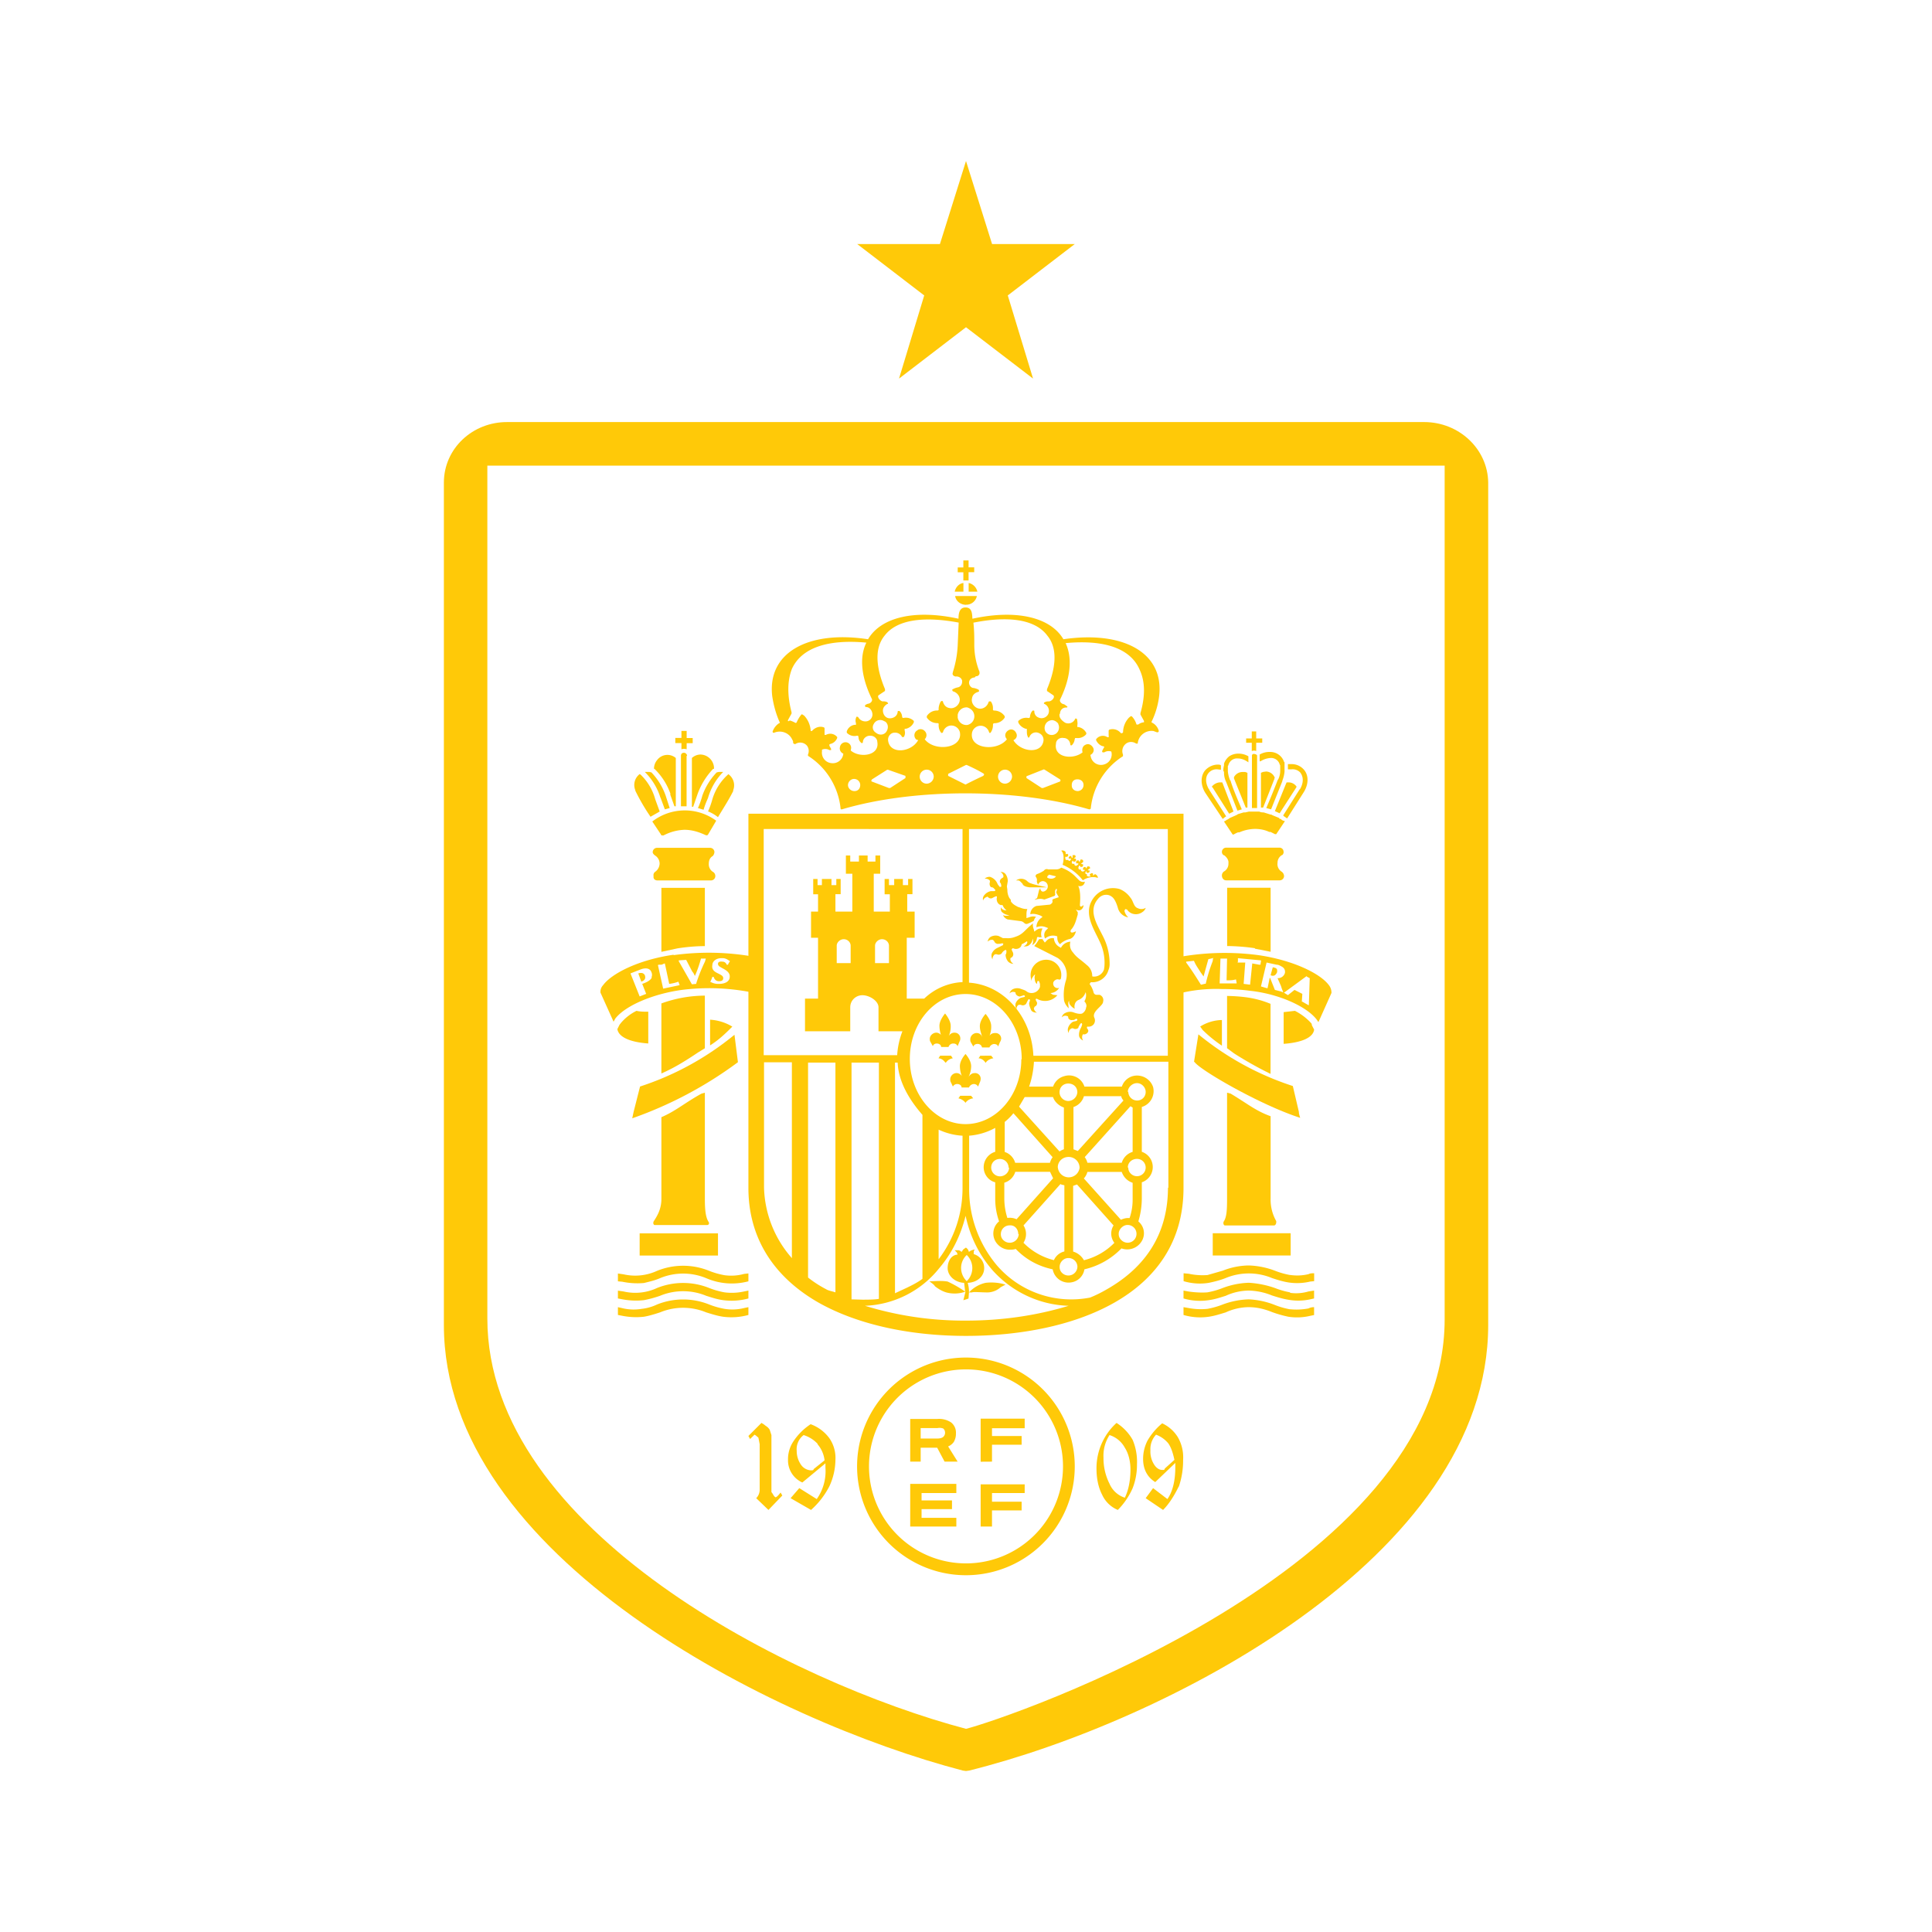 <svg xmlns="http://www.w3.org/2000/svg" xmlns:xlink="http://www.w3.org/1999/xlink" width="24" height="24" viewBox="0 0 24 24"><g fill="#FFC908"><path d="m12 22l-.038-.005c-2.367-.617-6.448-2.66-6.448-5.536V5.995c0-.422.356-.757.794-.752h11.384c.433 0 .79.335.795.752v10.464c0 2.903-4.054 4.941-6.449 5.536zM6.054 5.784v10.594c0 2.638 3.8 4.53 5.946 5.098c.487-.12 5.946-1.968 5.946-5.087V5.784zm4.595-2.752h1.027L12 2l.324 1.032h1.027l-.832.638l.314 1.033L12 4.065l-.832.638l.313-1.033z"/><path d="m9.546 18.757l.172-.179l-.021-.037l-.027.032l-.016.016l-.017.011c-.005 0-.021-.01-.032-.033l-.01-.016l-.012-.016v-.708l-.021-.065a.14.14 0 0 0-.049-.049l-.027-.021l-.027-.016l-.162.162l.021.038l.055-.054l.016.01l.032.027l.016.081v.563a.15.15 0 0 1-.043.108zm.756-.292a.8.8 0 0 0 .076-.33a.43.43 0 0 0-.076-.27a.5.5 0 0 0-.232-.173a.75.75 0 0 0-.216.216a.4.4 0 0 0-.065.227a.3.3 0 0 0 .178.281l.287-.238v.054a.6.6 0 0 1-.108.39l-.217-.136l-.108.125l.254.146q.138-.122.227-.292m-.146-.524a.37.37 0 0 1 .087.2l-.135.108c0 .01-.011.016-.022.016h-.016a.16.16 0 0 1-.12-.07a.3.3 0 0 1-.053-.173a.22.22 0 0 1 .086-.195a.4.4 0 0 1 .173.108zm3.914.546a.8.8 0 0 0 .054-.298a.7.7 0 0 0-.054-.303a.6.6 0 0 0-.2-.21a.76.76 0 0 0-.249.567c0 .12.022.233.07.325a.37.37 0 0 0 .195.189a.9.9 0 0 0 .184-.27m-.097-.503c.048.075.07.173.07.27c0 .13-.022.254-.07.351a.31.31 0 0 1-.19-.173a.7.7 0 0 1-.075-.324a.47.47 0 0 1 .075-.281a.33.33 0 0 1 .19.157m.67.486a1 1 0 0 0 .054-.335a.5.5 0 0 0-.065-.281a.45.45 0 0 0-.195-.173a.8.8 0 0 0-.183.216a.5.5 0 0 0-.054.227c0 .13.054.227.151.287l.249-.238v.054c0 .168-.033.303-.098.395l-.178-.136l-.092.125l.216.146c.076-.076.14-.179.195-.292zm-.13-.54c.038.054.06.13.076.205l-.12.108c0 .011-.005.011-.01.017h-.022c-.043 0-.08-.033-.102-.07a.3.3 0 0 1-.044-.174a.26.26 0 0 1 .07-.194a.36.36 0 0 1 .152.108m-1.162.286a1.352 1.352 0 1 1-2.704 0a1.352 1.352 0 0 1 2.704 0M12 17.011a1.205 1.205 0 1 0 0 2.41a1.205 1.205 0 0 0 0-2.41"/><path d="M11.437 17.984v.173h-.13v-.53h.335a.27.27 0 0 1 .173.043a.16.16 0 0 1 .06.135a.2.2 0 0 1-.027.108a.16.16 0 0 1-.07.055l.118.189h-.162l-.092-.173zm.205-.244h-.205v.13h.195c.027 0 .053 0 .08-.016a.07.07 0 0 0 .028-.054q0-.015-.005-.03a.1.1 0 0 0-.017-.024a.13.13 0 0 0-.076-.005m.54.417v-.535h.547v.119h-.406v.097h.368v.108h-.368v.21zm0 .805v-.524h.547v.108h-.406v.108h.368v.108h-.368v.2zm-.875-.53h.573v.114h-.432v.092h.378v.108h-.378v.108h.432v.108h-.573zm.935-2.497a.4.4 0 0 0-.205.119v-.022a.4.4 0 0 0-.016-.097c.119-.005.205-.081.205-.184a.18.18 0 0 0-.13-.173v-.032l.011-.027l-.032.01a.1.1 0 0 0-.038.022l-.011-.027a.1.1 0 0 0-.027-.027l-.032.022l-.022.032a.1.1 0 0 0-.033-.021h-.053l.027.027l.01.027c-.086.005-.124.092-.124.167c0 .098.092.179.205.184l.011.097v.011a1.4 1.4 0 0 0-.216-.124c-.087-.016-.19 0-.227-.005c.022.021.054.037.07.064c.043.033.087.06.14.076a.4.4 0 0 0 .239-.01l-.027.107l.064-.021l.006-.076h.038c.016-.01.108 0 .194 0a.25.25 0 0 0 .162-.065l.06-.032a.6.6 0 0 0-.249-.022m-.303-.184a.22.22 0 0 1 .07-.162a.225.225 0 0 1 0 .325a.23.23 0 0 1-.07-.163m.238-2.637l-.021.032c.032 0 .065.021.086.054h.006v-.005a.14.14 0 0 1 .092-.049l-.027-.033zm-.545-.287c-.044 0-.082.038-.082.076c0 .016 0 .027.011.043l.027.049c.006-.022.027-.033.049-.033c.027 0 .054.016.054.043h.092a.06.06 0 0 1 .06-.043q.038 0 .053.033l.022-.054a.08.08 0 0 0 .007-.068a.07.07 0 0 0-.042-.042a.1.1 0 0 0-.03-.004a.08.08 0 0 0-.07.049a.3.3 0 0 0 .027-.135c0-.07-.07-.152-.07-.152s-.07.081-.07.152q.001.07.026.135c0-.027-.037-.049-.064-.049m.459.173q.014-.033.054-.033c.027 0 .049.017.054.044h.092a.07.07 0 0 1 .054-.043c.027 0 .049.01.054.032l.022-.054a.1.1 0 0 0 .016-.043a.07.07 0 0 0-.051-.069a.1.1 0 0 0-.03-.002q-.048.002-.07.044v.005a.3.3 0 0 0 .027-.135c0-.076-.07-.152-.07-.152s-.071.076-.071.152c0 .049.016.086.027.13v.005c-.01-.043-.06-.06-.097-.043a.08.08 0 0 0-.049.07c0 .016 0 .027.01.043zm-.14.373a.076.076 0 0 0-.098-.038a.08.08 0 0 0-.049.07c0 .011 0 .027.011.044l.022.048a.06.06 0 0 1 .054-.032c.027 0 .054.016.054.043h.092a.07.07 0 0 1 .06-.043a.06.06 0 0 1 .053.032l.022-.054a.1.1 0 0 0 .01-.038a.07.07 0 0 0-.021-.057a.07.07 0 0 0-.06-.018c-.026 0-.053.021-.07.048a.3.3 0 0 0 .033-.135c0-.075-.07-.151-.07-.151s-.07.075-.07.151q.001.065.026.13m-.022.238l-.022.032a.15.15 0 0 1 .087.054h.005v-.005a.14.14 0 0 1 .092-.049l-.027-.032zm-.092-.465l-.022-.033h-.135l-.021.033c.032 0 .064.021.086.054l.01-.005a.12.12 0 0 1 .082-.049m1.362-2.405a.63.63 0 0 1 .254.194c.043-.032.124-.054.179-.032h.005c.01-.006-.016-.044-.033-.044H13.6l-.022.017v-.022c-.005-.01-.021-.01-.032 0c0 0-.01.005-.01.016l.015.016h-.005c-.01 0-.032.006-.038-.005c-.005 0-.01-.01-.005-.022l-.016-.005c-.011-.01 0-.022.005-.032h.005v.016c.017.01.033 0 .038-.011v-.016h-.021v-.006l.021-.016h.006c0-.01 0-.027-.017-.027h-.016l-.016.027l-.005-.016c-.011-.01-.027 0-.033.01v.022h.022v.006c-.011.01-.022.021-.038.01c-.011 0-.011-.016-.011-.021h-.021c-.022-.022 0-.038 0-.049h.005l.01.011v.006c.017 0 .033 0 .033-.017v-.016h-.005l-.022-.005l.027-.022q.008-.024-.016-.032h-.016v.005l-.011.027l-.01-.016v-.005c-.017 0-.033 0-.033.021v.016h.027v.011c-.011.01-.027.027-.038.016c-.011-.005-.011-.016-.011-.021h-.022c-.016-.011-.01-.027 0-.038v-.005l.011.016c.016 0 .027 0 .033-.022l-.006-.016h-.022l.017-.016h.005c0-.011 0-.022-.01-.027h-.028v.032h-.01l-.006-.016v-.006h-.01l-.01.004a.03.03 0 0 0-.012.018v.01h.027v.012c-.006.01-.011.021-.027.016l-.006-.01h-.027c-.01-.006-.01-.028-.01-.039h.016c.016 0 .021-.016.021-.027l-.01-.01h-.006l-.016.005v-.022c0-.021-.049-.032-.054-.021c.038.032.032.119.016.173m-.146 1.189a.195.195 0 0 0-.243.124a.2.2 0 0 0 .005.13c0-.016 0-.033.011-.043a.1.1 0 0 1 .032-.038c-.005.021-.01.037-.005.054c0 .027.01.054.027.065l.005-.033l.011-.005l.011.005l.011.033v.037a.11.11 0 0 1-.14.07a.1.1 0 0 1-.028-.016c-.021-.016-.048-.021-.075-.032a.13.13 0 0 0-.092.005a.08.08 0 0 0-.043.054a.06.06 0 0 1 .065-.016c.01 0 .01.011.01.017c.006.021.033.037.054.037l.049-.016l.01.005c.006.011 0 .017-.005.017l-.043.01a.13.13 0 0 0-.065.07a.1.1 0 0 0 .011.071c0-.022.01-.049.032-.054h.022q.016.009.034.006a.06.06 0 0 0 .031-.017l.027-.054l.01-.005q.01 0 .012.016l-.011.033c0 .032.016.064.027.091c.016.022.043.027.07.027a.07.07 0 0 1-.038-.054l.011-.021a.044.044 0 0 0 .027-.054l-.01-.017l-.006-.016l.005-.01h.011a.2.2 0 0 0 .254-.044l-.043-.005c-.016 0-.027-.011-.043-.022a.13.13 0 0 0 .108-.065a.054.054 0 0 1-.07-.032a.06.06 0 0 1 0-.042l.014-.017l.018-.011a.05.05 0 0 1 .038 0c.005 0 .016 0 .021-.011a.19.19 0 0 0-.124-.227m-.351-.946c.01.016.032.027.054.032l.032.006h.216c-.064-.017-.14-.027-.2-.05a.1.1 0 0 1-.043-.026a.11.11 0 0 0-.14-.01h.032c.022.01.033.026.054.048z"/><path d="M12.88 10.946c0 .01.006.032.017.043c.01-.032.048-.054.08-.038a.06.06 0 0 1 .032.03a.064.064 0 0 1-.017.08a.06.06 0 0 1-.041.015a.04.04 0 0 1-.027-.043a.1.1 0 0 0-.017.027l-.021.086c-.006.022-.022.016-.033.032c.092-.027.108 0 .125-.005l.119-.043c.005 0 .016-.017.01-.022v-.043l.011-.022h.011v.017q-.015.025 0 .043l.005.01l.017.028v.005l-.065.022c-.011.005-.016.01-.011.027c0 .01 0 .016-.01.027c-.006.005-.017.016-.028.016l-.162.016a.11.11 0 0 0-.076.103c.044-.011.081 0 .125.016l.027.016l-.027.022a.14.14 0 0 0-.049.108a.15.15 0 0 1 .119 0l.027.01l-.022.022a.09.09 0 0 0-.016.108a.15.15 0 0 1 .135-.032l.016.005v.017q0 .049.033.08a.26.26 0 0 1 .119-.064c.043-.011.07-.054.08-.097c-.08.043-.075-.011-.053-.027c.043-.055.054-.109.075-.179v-.032a.1.1 0 0 1-.021-.033c.054.038.097-.021.092-.054c-.033.033-.044.016-.044 0s.017-.162-.021-.238c.038.011.07-.005.081-.043v-.01c-.022.01-.054 0-.07-.017l-.038-.038a.46.46 0 0 0-.184-.119a.1.1 0 0 1-.065.022h-.097c-.022-.01-.043 0-.054.016a.4.4 0 0 1-.087.043a.03.03 0 0 0-.016.027l.006.011a.06.06 0 0 1 .01.049m.152-.081l.086.021c-.021.033-.07.038-.108.017v-.017z"/><path d="M12.27 11.14c.017.022.044.027.065.011l.033-.016h.016v.011c-.01.043.01.086.048.097h.022q.016.04.049.065h-.011a.07.07 0 0 1-.06-.038c0 .022 0 .054.022.065a.13.13 0 0 0 .086.033a.1.1 0 0 1-.08 0a.1.1 0 0 0 .059.054l.162.021c.043.006.043.043.081.033a.5.5 0 0 0 .081-.038a.1.1 0 0 1 .027-.049a.13.13 0 0 0-.086.006l-.033.01v-.032c0-.027 0-.054.011-.081a.2.2 0 0 1-.086-.016l-.033-.011c-.027-.016-.054-.027-.075-.054l-.006-.006l-.005-.01v-.017l-.017-.021a.2.2 0 0 1-.026-.103l-.006-.043l.011-.065a.15.15 0 0 0-.027-.087a.07.07 0 0 0-.054-.027h-.01c.02.011.037.033.037.054q-.001.017-.01.017q-.042.025-.033.06l.01.01l.006.027v.005q0 .018-.016.011h-.006l-.01-.016c-.017-.016-.011-.022-.033-.054a.15.15 0 0 0-.076-.054a.1.1 0 0 0-.065.022c.022 0 .05.005.065.027v.016c-.01.027 0 .054.016.065h.011a.06.06 0 0 1 .033.027c.005 0 .01.005.005.016l-.01.005h-.044a.14.14 0 0 0-.08.049a.07.07 0 0 0-.017.06v.01a.07.07 0 0 1 .054-.048c0-.011 0-.006.005 0m1.281.07c-.08.18.06.363.125.52a.6.6 0 0 1 .043.28l-.005.033a.13.13 0 0 1-.135.087c-.006 0-.011 0-.011-.011a.17.17 0 0 0-.065-.13c-.092-.081-.125-.092-.173-.157a.14.14 0 0 1-.033-.135a.14.14 0 0 0-.108.06l-.01.016l-.017-.01a.13.13 0 0 1-.07-.109a.1.1 0 0 0-.097.038l-.016.016l-.011-.016a.1.1 0 0 1-.017-.027h-.043a.5.5 0 0 1-.06.086l.287.146a.25.25 0 0 1 .108.276a.6.6 0 0 0-.027.232c0 .044.027.087.06.12l-.006-.055c0-.01 0-.027.011-.038c0 .017 0 .038.016.054a.15.15 0 0 0 .054.044a.1.1 0 0 1 0-.054a.08.08 0 0 1 .044-.054a.15.15 0 0 0 .091-.098a.14.14 0 0 1-.016.114c.022.021.033.054.022.075a.1.1 0 0 1-.049.076s-.032.016-.113-.016a.13.13 0 0 0-.098.01a.08.08 0 0 0-.043.055a.06.06 0 0 1 .07-.016q.01 0 .011.016c0 .021.027.038.054.032h.017l.027-.016c.01 0 .016.01.016.016l-.01.011l-.044.01a.14.14 0 0 0-.06.071a.08.08 0 0 0 .006.07q-.002-.041.038-.059h.016a.054.054 0 0 0 .065-.005l.005-.017l.022-.037l.016-.006l.005.016a.2.2 0 0 1-.021.054a.16.16 0 0 0-.017.092a.08.08 0 0 0 .05.054a.07.07 0 0 1-.006-.07c0-.005.01-.01.016-.005c.027 0 .054-.022.054-.044s-.022-.032-.016-.043c0-.01.005-.01.01-.01a.08.08 0 0 0 .074-.03a.08.08 0 0 0 .008-.079c-.038-.08.108-.146.108-.2a.07.07 0 0 0-.043-.086h-.038c-.017 0-.033-.011-.038-.033a.3.3 0 0 0-.049-.102l.016-.022c.098.01.19-.054.217-.146a.2.2 0 0 0 .016-.07q.002-.154-.054-.292c-.065-.162-.233-.357-.092-.524c.054-.07.135-.06.168-.033c.027.016.054.054.08.14a.16.16 0 0 0 .13.12a.16.16 0 0 1-.048-.082l.01-.021l.022.005c.043.065.13.076.19.033a.1.1 0 0 0 .043-.054a.1.1 0 0 1-.098.005c-.054-.016-.054-.087-.092-.13a.3.3 0 0 0-.135-.108a.3.3 0 0 0-.357.168"/><path d="M12.524 11.946a.1.1 0 0 0 .06.027h.005c-.022-.016-.038-.032-.038-.06q.001-.015.01-.016c.022-.01.033-.037.022-.065l-.005-.01l-.01-.022v-.01l.015-.012c.038.022.087.006.103-.027l.006-.021a.4.4 0 0 0 .065-.038l.005.01c0 .022-.022.044-.049.055c.027 0 .054 0 .07-.016a.1.1 0 0 0 .044-.082q.016.04-.006.082a.11.11 0 0 0 .06-.087c0-.01.01-.016.016-.016l.005.005h.038a.13.13 0 0 1 .011-.108a.1.1 0 0 0-.081.022l-.022.016l-.005-.027c-.01-.022-.016-.054-.01-.076c-.109.087-.12.135-.222.168a.24.24 0 0 1-.109.016h-.043l-.054-.027a.13.13 0 0 0-.097.01a.08.08 0 0 0-.038.055v.005a.07.07 0 0 1 .065-.021l.016.016c.005.021.032.038.054.032h.016l.022-.005h.01c.012 0 .012.01.006.016v.006l-.075.037a.14.14 0 0 0-.065.07a.1.1 0 0 0 .005.06l.005.01c0-.026.011-.053.033-.064h.021c.017.01.044.006.06-.01a.1.1 0 0 1 .038-.039l.01-.005q.01 0 .011.016c0 .016 0 .027-.01.043q0 .048.032.087"/><path d="M9.297 14.757c0 .61.303 1.097.865 1.421c.475.27 1.124.417 1.838.417c1.308 0 2.702-.487 2.702-1.838v-4.649H9.297zm1.081 1.297c-.027-.01-.092-.022-.114-.038a1.4 1.4 0 0 1-.226-.146V13.2h.34zm.2.087V13.2h.34v2.935c-.053.01-.15.01-.205.01zm1.427.264a4.2 4.2 0 0 1-1.26-.184a1.24 1.24 0 0 0 .92-.464c.162-.19.27-.411.33-.654c.053.248.161.475.329.67c.238.27.584.438.951.448c-.41.125-.843.184-1.27.184m-.887-.34V13.2h.033c.01.238.146.465.308.649v2.037c-.092.07-.238.13-.34.179m.541-.422v-1.61c.092.043.195.07.297.075v.649c0 .324-.102.627-.297.886m2.849-.892c0 .557-.26.984-.768 1.27q-.096.056-.2.098a1.22 1.22 0 0 1-1.157-.4a1.47 1.47 0 0 1-.345-.962v-.649a.8.8 0 0 0 .324-.097v.297a.2.2 0 0 0-.135.249c.021.065.07.113.135.13v.205q0 .145.048.28a.195.195 0 0 0-.021.282c.038.043.092.07.151.07c.027 0 .054 0 .076-.01q.188.196.46.254a.2.2 0 0 0 .232.162a.195.195 0 0 0 .162-.162a.93.93 0 0 0 .46-.26a.21.21 0 0 0 .264-.113a.19.19 0 0 0-.054-.222a1 1 0 0 0 .043-.281v-.205a.2.2 0 0 0 0-.379v-.557a.205.205 0 0 0 .14-.248a.21.21 0 0 0-.253-.135a.2.2 0 0 0-.135.13h-.465a.2.2 0 0 0-.249-.13a.2.2 0 0 0-.14.13h-.298q.051-.146.06-.309h1.67v1.568zm-1.881.395a.2.2 0 0 0-.114-.016a.8.8 0 0 1-.038-.233v-.205a.2.2 0 0 0 .136-.135h.432l.038.08zm.027.184a.112.112 0 0 1-.188.078a.1.1 0 0 1-.034-.078c0-.06.049-.108.108-.108c.065-.006.108.048.108.108zm.06-.108l.459-.514c.01.01.027.01.048.016v.822a.19.19 0 0 0-.13.108a.8.8 0 0 1-.378-.216a.2.2 0 0 0 0-.216m.426-.72c0-.075.06-.13.135-.13s.136.06.136.136a.136.136 0 0 1-.27-.005m.13 1.125a.11.11 0 0 1 .113.108a.112.112 0 0 1-.188.079a.1.1 0 0 1-.033-.079c0-.054.048-.108.108-.108m.06-.081v-.816l.048-.017l.454.509a.19.19 0 0 0 .01.216a.8.8 0 0 1-.378.216a.23.23 0 0 0-.135-.108m.134-.908a.2.2 0 0 0 .044-.081h.427a.21.21 0 0 0 .135.135v.205q.001.12-.038.233h-.021c-.033 0-.06.01-.087.021zm.541.578a.11.11 0 0 1 .113.108a.11.11 0 0 1-.189.079a.1.1 0 0 1-.032-.079c0-.054.054-.108.108-.108m.005-.713c0-.065.054-.108.114-.108s.108.048.108.108a.108.108 0 0 1-.184.076a.1.1 0 0 1-.032-.076zm0-.94c0-.055.054-.109.114-.109s.108.054.108.108a.105.105 0 0 1-.108.108a.11.11 0 0 1-.108-.108zm.033.178l.027.016v.551a.2.2 0 0 0-.135.135h-.427a.2.2 0 0 0-.033-.07zm-.654.556l-.054-.021v-.525a.2.2 0 0 0 .13-.135h.464q.001.023.027.054zm-.12-.621a.11.11 0 0 1-.107-.108c0-.065.048-.109.108-.109c.065 0 .113.044.113.109a.116.116 0 0 1-.108.108zm-.053.08v.52a.2.2 0 0 0-.054.027l-.503-.557l.07-.119h.352c.016.054.07.108.135.13m-.14.617a.2.2 0 0 0-.033.07h-.432a.2.2 0 0 0-.13-.135v-.373a.7.7 0 0 0 .108-.108zm-.541.13c0 .06-.054.108-.114.108a.11.11 0 0 1-.108-.108c0-.065.049-.108.108-.108c.06 0 .108.048.108.108zm-.498-4.206h2.47v2.816h-1.67c-.021-.486-.367-.88-.8-.908zm.65 2.86c0 .443-.309.805-.693.805c-.378 0-.692-.362-.692-.81c0-.444.308-.806.692-.806s.698.362.698.81zm-.73-2.86V12.2a.74.74 0 0 0-.476.205h-.217v-.756h.098v-.325h-.092v-.216h.065v-.189h-.054v.076h-.065v-.076h-.108v.076h-.065v-.076h-.054v.19h.065v.215h-.2v-.47h.08v-.227h-.059v.076h-.097v-.076h-.108v.076h-.108v-.076h-.054v.227h.08v.47h-.21v-.216h.065v-.189h-.054v.076h-.06v-.076h-.119v.076h-.054v-.076h-.054v.19h.06v.215h-.087v.325h.087v.756H10v.406h.562v-.298c0-.086.07-.15.151-.15c.087 0 .2.07.2.15v.298h.297a1 1 0 0 0-.065.297H9.487v-2.81zm-.914 1.449v.216h-.173v-.216c0-.043.043-.081.086-.081c.049 0 .087.038.087.081m-.476 0v.216h-.173v-.216c0-.043.043-.081.087-.081c.048 0 .086.038.086.081m-1.08 1.448h.35v2.433a1.38 1.38 0 0 1-.346-.876v-1.556zm-.612-2.61a.054.054 0 0 0-.054-.054h-.66a.054.054 0 0 0-.053.054c0 .016.016.032.032.043a.12.12 0 0 1 .054.097a.13.13 0 0 1-.054.103a.05.05 0 0 0-.021.054c-.006.033.016.054.048.054h.665a.054.054 0 0 0 .054-.054a.06.06 0 0 0-.032-.054a.11.11 0 0 1-.049-.097c0-.038.01-.076.049-.098a.08.08 0 0 0 .021-.054zm.044 4.735h-.973v.276h.973zm-.503-3.54c.108-.017.227-.028.34-.028v-.724h-.54v.795zm.297 1.805c-.205.113-.319.216-.497.292v1.016c0 .135-.06.222-.097.28c-.006.017-.006.033.01.044h.654c.022 0 .033-.021.017-.043c-.033-.054-.044-.14-.044-.281v-1.32zm.108-.92v.32c.087-.054.162-.12.238-.195l.038-.038a.6.6 0 0 0-.276-.086m.422 3.158a.6.6 0 0 1-.243.016a1 1 0 0 1-.19-.054a.86.86 0 0 0-.648 0a.65.65 0 0 1-.416.043l-.07-.01v.097l.053.005q.135.028.27.016c.065-.016.136-.032.2-.06a.75.75 0 0 1 .574 0a.8.8 0 0 0 .524.039v-.098z"/><path d="M9.243 16.043a.7.7 0 0 1-.243.011A1 1 0 0 1 8.81 16a.87.87 0 0 0-.648 0a.64.64 0 0 1-.416.043l-.07-.01v.097l.053.01q.135.026.27.011a1.4 1.4 0 0 0 .2-.054a.75.75 0 0 1 .574 0c.07.022.135.044.21.054a.8.8 0 0 0 .314-.021v-.098z"/><path d="M9.243 16.249a.6.6 0 0 1-.243.01a1 1 0 0 1-.19-.054a.87.87 0 0 0-.648 0a.6.6 0 0 1-.19.054a.6.6 0 0 1-.226-.005l-.07-.016v.097l.053.01q.135.027.27.012c.065-.011.136-.033.2-.054a.75.75 0 0 1 .574 0c.07.021.135.043.21.054a.8.8 0 0 0 .314-.022v-.097zm-.487-3.881a1.6 1.6 0 0 0-.54.097v.87c.162-.07.308-.162.454-.26l.086-.053zm-.886 1.448l-.016.076c.47-.165.913-.4 1.313-.697l-.043-.341a3.6 3.6 0 0 1-1.173.643zm.081-1.73l-.022.006l.038.103l.022-.011c.027-.016.032-.043.021-.07a.05.05 0 0 0-.054-.027z"/><path d="M8.368 11.86c-.444.064-.773.237-.876.378a.12.12 0 0 0-.033.092l.163.362l.021-.038c.124-.162.47-.308.827-.357a2.7 2.7 0 0 1 .903.038v-.449a3.2 3.2 0 0 0-1.005-.021zm-.27.28c-.012.033-.055.06-.12.082l.049.124l-.081.032l-.114-.286l.125-.049c.086-.032.124 0 .135.033c.01.021.01.048 0 .064zm.14.141l-.065-.292l.01-.005h.033a.1.1 0 0 0 .027-.011l.016-.005l.054.254a.5.5 0 0 0 .114-.027l.016.043zm.519-.335a2 2 0 0 0-.108.27v.006l-.054.005l-.163-.286v-.011l.092-.006l.076.146c.016.016.022.033.032.054c.027-.06.054-.135.076-.216h.06zm.07.243a.3.3 0 0 0 .022-.054h.016c.01.033.032.054.065.054c.027 0 .054-.005.054-.038c0-.027-.022-.037-.054-.054c-.044-.021-.092-.043-.081-.108c0-.043.043-.092.13-.086c.032 0 .059.016.08.032h.006v.01a.2.2 0 0 0-.022.039h-.016a.054.054 0 0 0-.054-.038c-.033-.005-.054.005-.054.027c0 .027.027.038.054.054c.043.022.097.054.092.108c0 .054-.054.087-.13.087h-.027a.2.2 0 0 1-.086-.027z"/><path d="M8.053 12.962v-.394c-.054 0-.097 0-.146-.011a.6.6 0 0 0-.194.151l-.017.022l-.027.054c.017.102.163.162.379.178zm3.914-5.751h.065v-.103h.07v-.06h-.07v-.086h-.065v.087h-.07v.06h.07v.107zM9.686 8.973c.005.005 0 .01-.006.01a.2.2 0 0 0-.08.098c-.006.01 0 .016.005.022h.01c.087-.038.19 0 .227.086c.011.016.011.027.011.043l.016.011h.011a.11.11 0 0 1 .146.022a.11.11 0 0 1 .011.108v.016c.232.146.378.39.405.654c0 .011.006.011.017.011c.892-.265 2.173-.265 3.07 0c.005 0 .016 0 .021-.01a.87.87 0 0 1 .4-.65v-.021a.116.116 0 0 1 .055-.146a.11.11 0 0 1 .108.01h.021v-.01a.173.173 0 0 1 .195-.146l.043.016c.011 0 .016 0 .022-.01v-.011a.16.16 0 0 0-.081-.098c-.006 0-.011-.01-.006-.016a1 1 0 0 0 .092-.313c.065-.54-.443-.817-1.189-.708c-.162-.276-.59-.373-1.13-.255c-.005-.054 0-.14-.086-.14c-.081 0-.087.086-.087.14c-.54-.118-.962-.021-1.124.255c-.746-.114-1.254.167-1.19.708q.027.178.093.324m.93.854a.08.08 0 0 1-.074-.043q-.011-.02-.007-.044a.08.08 0 0 1 .058-.062a.076.076 0 0 1 .093.073c0 .044-.027.076-.07.076m.632-.162l-.19.124h-.016l-.21-.08c-.006 0-.011-.012-.006-.017l.006-.01l.189-.12h.01l.217.076zm.265.07a.087.087 0 1 1 .086-.086a.09.09 0 0 1-.086.086m.702-.097q-.111.051-.221.108l-.216-.108v-.022l.005-.005l.216-.108h.011c.07.032.14.065.21.108l.006.01zm.27.097a.087.087 0 1 1 .087-.086a.09.09 0 0 1-.086.086m.682-.027l-.211.081h-.016l-.19-.124v-.022l.217-.086l.01.005l.19.12c.005.004.01.015 0 .026m.216.119a.1.1 0 0 1-.028-.006a.07.07 0 0 1-.039-.041a.1.1 0 0 1-.003-.029c0-.043.027-.07.07-.07s.076.027.076.07a.074.074 0 0 1-.076.076m-.216-.962c0-.043.032-.076.075-.076c.011 0 .017 0 .017-.01l-.006-.006c-.016-.01-.032-.027-.048-.027c-.027-.01-.044-.033-.038-.054c.102-.206.173-.476.07-.703c.46-.043.8.054.919.33c.07.151.07.33.01.54v.017l.044.08v.017h-.005A.13.13 0 0 0 14.14 9h-.022a.24.24 0 0 0-.054-.097c-.016-.017-.027.005-.038.01a.27.27 0 0 0-.075.184l-.011.011h-.016a.13.13 0 0 0-.146-.043l-.006.01v.066c.006.01 0 .016-.005.016h-.011a.103.103 0 0 0-.14.027v.01c.016.038.053.07.086.076q.015 0 .016.016h-.005l-.022.044c0 .005 0 .016.01.016h.017a.1.1 0 0 1 .087-.01a.13.13 0 0 1-.092.161a.13.13 0 0 1-.162-.092l-.006-.027c.033-.016.054-.054.033-.092c-.022-.037-.06-.054-.098-.032c-.032.016-.043.054-.032.092c-.12.097-.362.065-.33-.108c0-.043.043-.081.097-.07h.006c.043.005.07.037.075.08c0 .006 0 .011.011.011h.006a.12.12 0 0 0 .037-.075l.006-.016h.016a.14.14 0 0 0 .119-.044l.005-.016a.14.14 0 0 0-.097-.076h-.016v-.021c.005-.027 0-.054-.005-.081l-.017-.006l-.005.006a.093.093 0 0 1-.124.048q-.08-.05-.07-.108zm-.022.13c.022.043.005.102-.038.124a.09.09 0 0 1-.124-.038a.1.1 0 0 1 .021-.108a.1.1 0 0 1 .067-.027a.1.1 0 0 1 .063.032s.011.006.011.017M12.13 8.4c.016 0 .032-.01.038-.032v-.022a.9.9 0 0 1-.065-.335c0-.092 0-.179-.011-.276c.433-.086.768-.043.919.162c.151.184.081.46-.005.665v.022l.08.054c.022.027-.02.07-.053.075c-.022 0-.038 0-.055.011c-.01 0-.01.011-.01.017l.01.005c.044.022.065.076.044.124a.093.093 0 0 1-.12.044a.08.08 0 0 1-.053-.076c0-.006 0-.011-.011-.011h-.01a.12.12 0 0 0-.033.076c0 .005 0 .01-.011.016h-.01a.14.14 0 0 0-.125.038v.016c.016.038.054.07.097.081h.01v.022c0 .027 0 .054.012.075c0 .011.005.011.016.011l.005-.01a.086.086 0 0 1 .12-.044a.09.09 0 0 1 .053.097c-.027.168-.286.136-.373-.01c.038-.017.054-.054.033-.092c-.016-.033-.054-.054-.092-.033c-.038.022-.054.06-.033.098l.011.016c-.124.157-.475.119-.432-.087a.11.11 0 0 1 .124-.08a.11.11 0 0 1 .087.08l.01.011l.011-.01a.16.16 0 0 0 .027-.087c0-.016 0-.027.022-.027a.15.15 0 0 0 .124-.07v-.017a.16.16 0 0 0-.124-.07c-.027 0-.022-.01-.022-.027a.14.14 0 0 0-.027-.087h-.021l-.006.006c-.016.06-.075.097-.13.081c-.054-.016-.091-.076-.075-.13c.005-.038.038-.065.075-.075c.011 0 .011-.011.011-.017l-.005-.01a.2.2 0 0 0-.065-.022c-.027 0-.054-.032-.054-.065c0-.038.032-.065.07-.065c.011-.016.017-.016.022-.016m-.027.486a.11.11 0 0 1-.087.12a.11.11 0 0 1-.119-.092V8.88a.11.11 0 0 1 .12-.092c.048.016.08.049.086.097m-1.114-.989c.152-.2.487-.243.92-.162l-.012.281a1.3 1.3 0 0 1-.059.33l-.005.022c0 .021.016.032.037.037c.038-.005.076.017.082.054v.011c0 .033-.022.065-.055.07a.2.2 0 0 0-.059.022c-.01 0-.01.011-.005.022l.005.005c.06.016.097.076.081.13s-.076.092-.13.076c-.037-.006-.065-.038-.075-.076c0-.01-.011-.01-.016-.01l-.011.005a.2.2 0 0 0-.027.086c0 .016.005.027-.017.027a.15.15 0 0 0-.13.07v.017c.028.043.076.07.13.07c.022 0 .017.01.017.027c0 .032.01.065.027.086c.005.011.016.011.021.006l.006-.006a.11.11 0 0 1 .087-.082a.11.11 0 0 1 .123.082c.038.206-.319.244-.437.087a.07.07 0 0 0 .022-.052a.07.07 0 0 0-.022-.05a.07.07 0 0 0-.08-.017l-.023.016a.07.07 0 0 0-.025.054a.07.07 0 0 0 .025.054l.022.006c-.082.15-.346.183-.373.01a.09.09 0 0 1 .038-.09q.014-.009.032-.012h.005a.095.095 0 0 1 .098.054h.021a.1.1 0 0 0 .011-.081v-.022h.016a.14.14 0 0 0 .098-.081v-.016a.14.14 0 0 0-.125-.038h-.01c-.011 0-.006-.01-.011-.016a.1.1 0 0 0-.033-.07h-.016l-.006.005c0 .054-.048.086-.097.086c-.054 0-.086-.048-.086-.097c0-.038.027-.065.054-.081c.01 0 .01-.005.01-.01l-.01-.012a.1.1 0 0 0-.054-.01c-.033 0-.076-.055-.054-.076l.08-.054v-.022c-.086-.205-.156-.48-.005-.665m-.135 1.098a.09.09 0 0 1 .125-.038l.021.01c.038.033.038.087.006.13c-.033.038-.087.038-.125.006a.077.077 0 0 1-.027-.108m-1.065-.05l.044-.08v-.016c-.054-.206-.054-.39.005-.54c.124-.271.465-.368.924-.325c-.108.221-.032.497.07.702c.006.022-.01.044-.037.055a.1.1 0 0 0-.049.021v.016l.011.006c.049 0 .081.048.081.097a.087.087 0 0 1-.097.081a.1.1 0 0 1-.081-.054l-.017-.005l-.005.005a.1.1 0 0 0-.005.076v.021h-.017a.12.12 0 0 0-.097.081v.017a.13.13 0 0 0 .124.038h.017l.005.021a.09.09 0 0 0 .038.07h.01l.006-.01c0-.049.049-.087.097-.081c.044 0 .082.037.082.075c.032.173-.217.206-.33.108l.005-.027a.07.07 0 0 0-.139-.016a.07.07 0 0 0 .042.082a.13.13 0 0 1-.048.09a.13.13 0 0 1-.098.028a.13.13 0 0 1-.119-.146v-.021a.1.1 0 0 1 .092.005h.021v-.016l-.021-.038v-.016l.01-.006a.12.12 0 0 0 .087-.075v-.011a.11.11 0 0 0-.14-.027h-.017v-.081l-.005-.011c-.054-.022-.114 0-.151.043h-.017v-.01a.3.3 0 0 0-.08-.18c-.011-.005-.028-.026-.038-.01a.4.4 0 0 0-.055.092c-.005.01-.016.01-.021.005a.3.3 0 0 0-.065-.027c-.022.017-.027.006-.022 0zm2.179-1.702c-.054.006-.098.054-.108.108h.108zm.065 0v.108h.108a.14.14 0 0 0-.108-.108m-.033.27a.134.134 0 0 0 .135-.108h-.27c.01.065.07.109.135.109m3.946 3.07l-.004-.02a.05.05 0 0 0-.05-.033h-.66a.05.05 0 0 0-.038.016a.05.05 0 0 0-.015.038c0 .016.01.038.032.043c.032.027.054.06.049.097a.11.11 0 0 1-.049.098a.06.06 0 0 0-.032.054c0 .032.021.06.053.06h.665a.054.054 0 0 0 .054-.054a.07.07 0 0 0-.032-.055a.11.11 0 0 1-.049-.108a.11.11 0 0 1 .055-.097c.01 0 .021-.022.021-.038m.087 4.736h-.968v.276h.968zm-.444-3.535l.195.038v-.795h-.54v.724q.176.002.345.027zm-.302 1.8l-.044-.011v1.319c0 .135-.005.222-.038.276c-.016.021-.005.054.011.054h.611c.016 0 .027-.022.027-.038v-.016a.54.54 0 0 1-.07-.281v-1.022c-.184-.065-.297-.162-.497-.281m-.108-.914a.53.53 0 0 0-.27.081l.032.044q.11.108.238.194v-.324zm.848 3.168a1 1 0 0 1-.19-.054a1 1 0 0 0-.323-.065a.9.9 0 0 0-.325.065l-.189.054a.8.8 0 0 1-.232-.016l-.065-.006v.098a.7.7 0 0 0 .313.021c.076-.016.14-.032.211-.06a.75.75 0 0 1 .573 0c.065.022.135.044.206.055a.7.7 0 0 0 .27-.011l.049-.005v-.098c-.028 0-.05 0-.07.011a.6.6 0 0 1-.228.01"/><path d="M16.026 16.054a1 1 0 0 1-.189-.054a1.2 1.2 0 0 0-.324-.065a1 1 0 0 0-.324.065a1 1 0 0 1-.19.054c-.075.006-.162 0-.232-.01l-.065-.012v.098q.155.045.314.021c.075-.01.14-.032.21-.054a.7.7 0 0 1 .282-.065a.8.8 0 0 1 .291.06c.065.021.136.043.206.054a.7.7 0 0 0 .27-.005l.049-.011v-.098l-.07.011a.54.54 0 0 1-.228.017z"/><path d="M16.026 16.265a1 1 0 0 1-.189-.054a1 1 0 0 0-.324-.07a1 1 0 0 0-.324.064a1 1 0 0 1-.19.054a.8.8 0 0 1-.232-.01l-.065-.011v.097q.155.045.314.022c.075-.011.14-.033.21-.054a.7.7 0 0 1 .282-.065c.102 0 .194.021.291.06q.1.037.206.059a.7.7 0 0 0 .27-.011l.049-.01v-.098a.15.15 0 0 0-.07.016a.8.8 0 0 1-.228.01m-.243-2.924v-.87a1.2 1.2 0 0 0-.308-.082a2 2 0 0 0-.232-.016v.649l.086.064q.219.14.454.255"/><path d="M14.838 13.19c.049.091.81.534 1.313.696c-.005-.021-.016-.048-.016-.075l-.075-.32a3.6 3.6 0 0 1-1.173-.642l-.055.345zm1.027-1.114v-.022c0-.027-.027-.033-.054-.038l-.027.098c.016.01.038.01.054 0a.1.1 0 0 0 .027-.038"/><path d="M16.508 12.238c-.103-.14-.433-.308-.876-.373a3.2 3.2 0 0 0-1.005.027v.454a1.9 1.9 0 0 1 .55-.06c.12 0 .233.006.352.022c.357.038.703.195.827.357l.022.032l.162-.362a.15.15 0 0 0-.032-.097m-1.444-.297a2 2 0 0 0-.086.28h-.011l-.043.011h-.006c-.054-.086-.108-.173-.183-.275v-.011l.091-.01h.006c.021.053.054.096.081.14l.038.054l.06-.216h.005l.048-.011l.006-.006zm.298.27v.005h-.211l.01-.308h.082l-.006.27c.044 0 .076 0 .108-.01h.011v.01zm.28-.227l-.086-.016l-.027.264l-.08-.01l.02-.265h-.096l.005-.011v-.043l.286.027v.01l-.005.033v.01zm.282.335l-.087-.022l-.054-.135s0-.01-.01-.016l-.027.13h-.006l-.076-.022l.07-.297l.125.027c.027 0 .049.016.07.027q.04.026.033.075a.09.09 0 0 1-.092.065l.043.098l.01.032l.017.043h-.016zm.335.167h-.006l-.075-.043h-.006v-.005l.006-.092l-.097-.049l-.082.065l-.043-.027h-.01l.286-.21v.005l.016.01l.022.011z"/><path d="M16.286 12.708a.7.7 0 0 0-.2-.151l-.14.016v.394c.22-.016.361-.075.378-.172v-.006l-.028-.054c0-.01 0-.016-.01-.027m-.79-2.676V9.6l-.027-.01h-.032a.12.12 0 0 0-.108.064v.016l.146.362zm-.443-.259l.011.01l.205.325l.054-.027l-.135-.351l-.005-.011h-.032a.14.14 0 0 0-.098.054m.843.33l.206-.32l.005-.01a.12.12 0 0 0-.097-.054h-.027l-.005.01l-.141.347zm-.346-.773a.07.07 0 0 1 .055 0v-.103h.075v-.054h-.075v-.087h-.055v.087h-.07v.054h.07z"/><path d="m15.189 10.173l.027-.022l.016-.01l-.211-.33v-.006l-.006-.005c-.043-.076-.043-.151 0-.2a.13.13 0 0 1 .109-.043l.043.005v-.054c-.01-.01-.027-.01-.043-.01a.22.22 0 0 0-.152.07c-.06.07-.06.183 0 .28zm.016-.59V9.6c0 .038.01.081.027.114l.14.356l.054-.016c-.043-.103-.108-.249-.14-.357l-.006-.005a.4.4 0 0 1-.027-.108v-.07l.006-.006a.11.11 0 0 1 .119-.086c.048 0 .092.021.13.048v-.075a.24.24 0 0 0-.13-.033a.2.2 0 0 0-.108.033a.2.2 0 0 0-.065.091v.022c-.006.022-.011.054-.006.076zm.838-.026a.13.13 0 0 1 .108.038c.043.054.043.13 0 .205l-.006.005l-.205.325l.01.01l.039.027l.205-.324c.065-.102.065-.216 0-.286a.2.2 0 0 0-.146-.065h-.049v.065zm-.206.108a.12.12 0 0 0-.108-.081l-.038.005l-.027.011v.432h.027l.14-.356v-.011z"/><path d="M15.654 9.46a.26.26 0 0 1 .13-.044a.11.11 0 0 1 .113.081l.006.011v.06a.24.24 0 0 1-.022.108l-.01.016a9 9 0 0 1-.141.346l.06.016l.14-.351v-.006a.4.4 0 0 0 .027-.113V9.47l-.006-.005a.18.18 0 0 0-.173-.124a.24.24 0 0 0-.13.032v.081h.006zm-.038-.076c-.01-.016-.038-.022-.054-.016a.03.03 0 0 0-.01.016v.654h.064zm.303.794l-.011-.005h-.01l-.006-.005v-.006l-.092-.038l-.005-.005h-.011l-.07-.022l-.017-.005c-.016 0-.032 0-.054-.01h-.13l-.043.01h-.021l-.07.021l-.017.011l-.086.038l-.022.016l-.016.006c-.006.01-.027.016-.033.021l.108.162h.011a.4.4 0 0 1 .054-.027h.017a.5.5 0 0 1 .194-.043c.06 0 .124.011.178.038h.017l.054.027h.016l.108-.162a.1.1 0 0 1-.049-.022zm-7.324-.156h.016l.054-.157a.9.9 0 0 1 .194-.314h.011a.173.173 0 0 0-.167-.178a.16.16 0 0 0-.108.043zm.075.016l.07.021c.022-.075.044-.119.055-.146a.76.76 0 0 1 .189-.324H8.93l-.027.006a.8.8 0 0 0-.179.291a1 1 0 0 1-.054.152m.13.043a.5.5 0 0 1 .119.07c.065-.108.135-.216.189-.324v-.01a.17.17 0 0 0-.06-.2l-.005.005a.67.67 0 0 0-.194.308a1 1 0 0 1-.054.151zm-.476-.216l.054.151h.017v-.6a.16.16 0 0 0-.233.027a.17.17 0 0 0-.038.108h.006a.8.8 0 0 1 .2.314zm-.432-.043q.083.17.189.324l.114-.065l-.055-.151a.67.67 0 0 0-.183-.308l-.011-.006a.17.17 0 0 0-.054.2zm.573-.514a.1.1 0 0 1 .065 0v-.076h.075v-.064H8.53V9.08h-.065v.087h-.076v.064h.076zm.07.081a.04.04 0 0 0-.038-.038c-.027 0-.038.017-.038.038v.627h.07V9.39zm-.432.816l.108.162c0 .011.01.011.021.011h.011a.6.6 0 0 1 .26-.07c.092 0 .178.027.26.065q.023.009.032-.005l.102-.173a.66.66 0 0 0-.794.01m.102-.297l.054.146l.06-.016l-.049-.152a.8.8 0 0 0-.178-.291l-.027-.006H8.01q.138.139.194.32"/></g></svg>